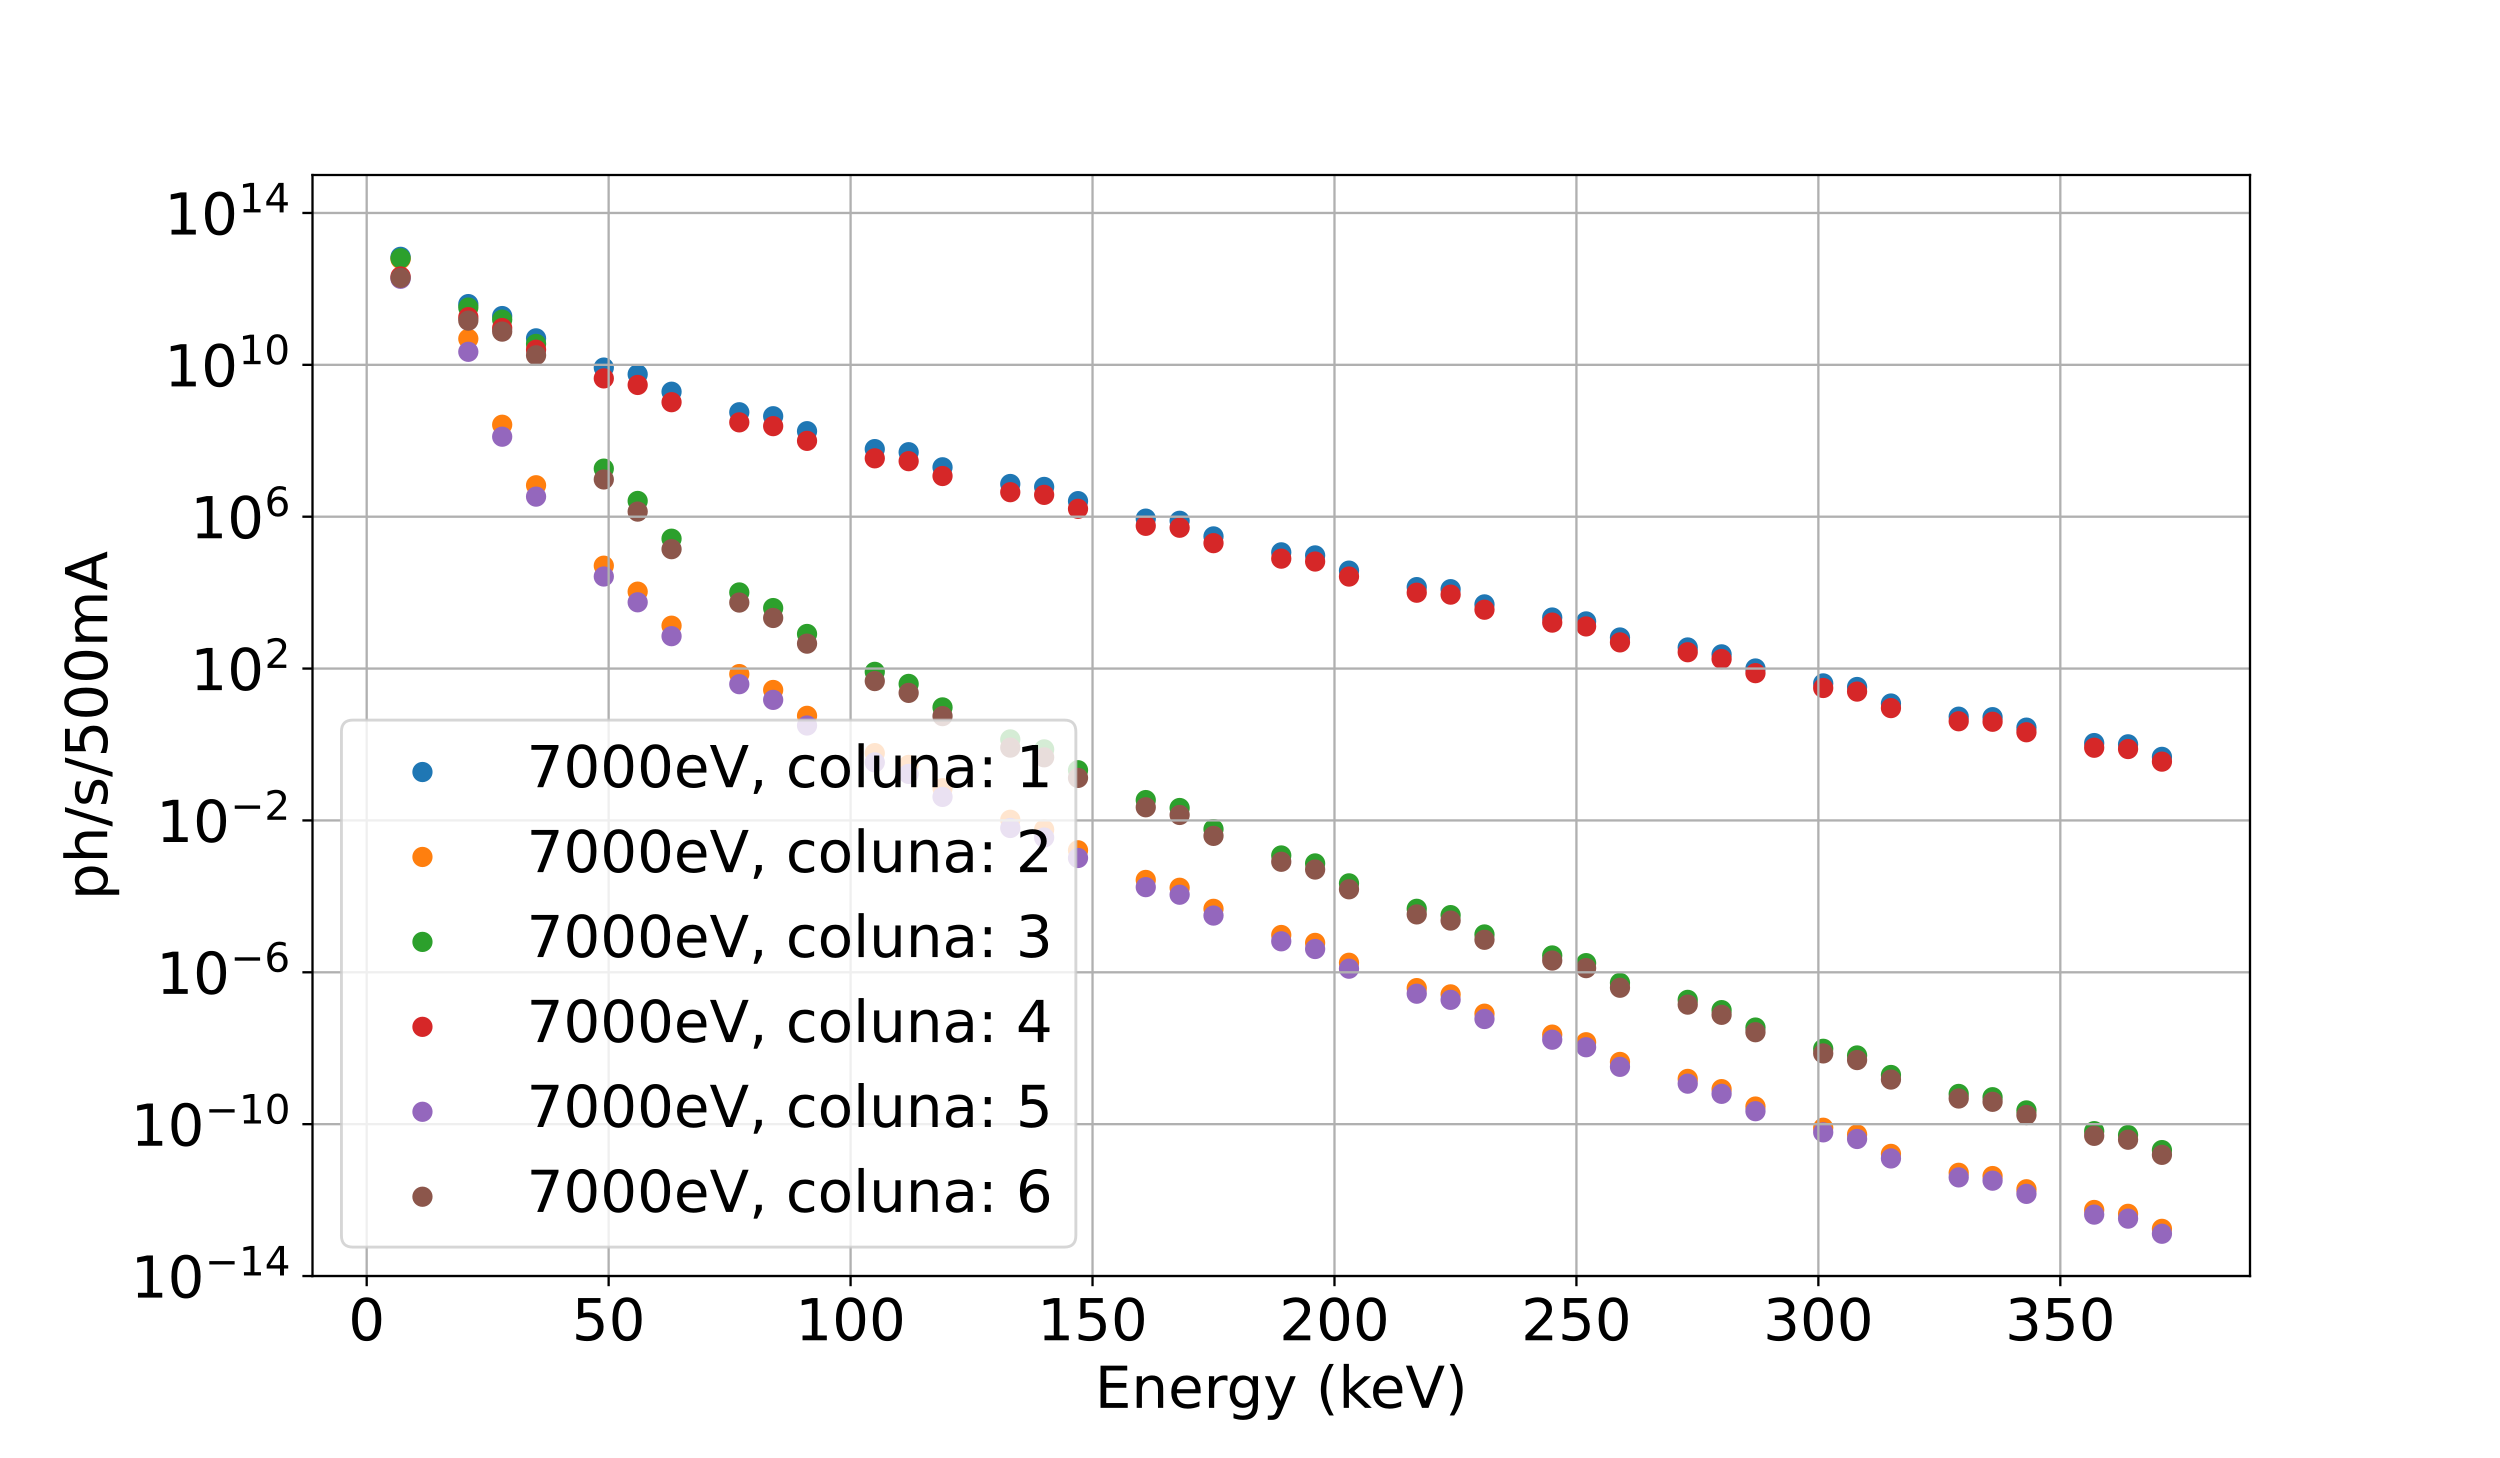 <?xml version="1.0" encoding="utf-8" standalone="no"?>
<!DOCTYPE svg PUBLIC "-//W3C//DTD SVG 1.1//EN"
  "http://www.w3.org/Graphics/SVG/1.1/DTD/svg11.dtd">
<!-- Created with matplotlib (https://matplotlib.org/) -->
<svg height="504pt" version="1.1" viewBox="0 0 864 504" width="864pt" xmlns="http://www.w3.org/2000/svg" xmlns:xlink="http://www.w3.org/1999/xlink">
 <defs>
  <style type="text/css">
*{stroke-linecap:butt;stroke-linejoin:round;}
  </style>
 </defs>
 <g id="figure_1">
  <g id="patch_1">
   <path d="M 0 504 
L 864 504 
L 864 0 
L 0 0 
z
" style="fill:#ffffff;"/>
  </g>
  <g id="axes_1">
   <g id="patch_2">
    <path d="M 108 441 
L 777.6 441 
L 777.6 60.48 
L 108 60.48 
z
" style="fill:#ffffff;"/>
   </g>
   <g id="PathCollection_1">
    <defs>
     <path d="M 0 3 
C 0.796 3 1.559 2.684 2.121 2.121 
C 2.684 1.559 3 0.796 3 0 
C 3 -0.796 2.684 -1.559 2.121 -2.121 
C 1.559 -2.684 0.796 -3 0 -3 
C -0.796 -3 -1.559 -2.684 -2.121 -2.121 
C -2.684 -1.559 -3 -0.796 -3 0 
C -3 0.796 -2.684 1.559 -2.121 2.121 
C -1.559 2.684 -0.796 3 0 3 
z
" id="m79cbfa6136" style="stroke:#1f77b4;"/>
    </defs>
    <g clip-path="url(#p6ca1e2ef45)">
     <use style="fill:#1f77b4;stroke:#1f77b4;" x="138.436" xlink:href="#m79cbfa6136" y="88.756"/>
     <use style="fill:#1f77b4;stroke:#1f77b4;" x="161.849" xlink:href="#m79cbfa6136" y="105.093"/>
     <use style="fill:#1f77b4;stroke:#1f77b4;" x="173.555" xlink:href="#m79cbfa6136" y="109.228"/>
     <use style="fill:#1f77b4;stroke:#1f77b4;" x="185.262" xlink:href="#m79cbfa6136" y="116.935"/>
     <use style="fill:#1f77b4;stroke:#1f77b4;" x="208.674" xlink:href="#m79cbfa6136" y="127.034"/>
     <use style="fill:#1f77b4;stroke:#1f77b4;" x="220.38" xlink:href="#m79cbfa6136" y="129.36"/>
     <use style="fill:#1f77b4;stroke:#1f77b4;" x="232.087" xlink:href="#m79cbfa6136" y="135.377"/>
     <use style="fill:#1f77b4;stroke:#1f77b4;" x="255.499" xlink:href="#m79cbfa6136" y="142.475"/>
     <use style="fill:#1f77b4;stroke:#1f77b4;" x="267.206" xlink:href="#m79cbfa6136" y="143.849"/>
     <use style="fill:#1f77b4;stroke:#1f77b4;" x="278.912" xlink:href="#m79cbfa6136" y="149.016"/>
     <use style="fill:#1f77b4;stroke:#1f77b4;" x="302.324" xlink:href="#m79cbfa6136" y="155.21"/>
     <use style="fill:#1f77b4;stroke:#1f77b4;" x="314.031" xlink:href="#m79cbfa6136" y="156.28"/>
     <use style="fill:#1f77b4;stroke:#1f77b4;" x="325.737" xlink:href="#m79cbfa6136" y="161.498"/>
     <use style="fill:#1f77b4;stroke:#1f77b4;" x="349.15" xlink:href="#m79cbfa6136" y="167.267"/>
     <use style="fill:#1f77b4;stroke:#1f77b4;" x="360.856" xlink:href="#m79cbfa6136" y="168.283"/>
     <use style="fill:#1f77b4;stroke:#1f77b4;" x="372.562" xlink:href="#m79cbfa6136" y="173.189"/>
     <use style="fill:#1f77b4;stroke:#1f77b4;" x="395.975" xlink:href="#m79cbfa6136" y="179.238"/>
     <use style="fill:#1f77b4;stroke:#1f77b4;" x="407.681" xlink:href="#m79cbfa6136" y="179.983"/>
     <use style="fill:#1f77b4;stroke:#1f77b4;" x="419.387" xlink:href="#m79cbfa6136" y="185.384"/>
     <use style="fill:#1f77b4;stroke:#1f77b4;" x="442.8" xlink:href="#m79cbfa6136" y="190.889"/>
     <use style="fill:#1f77b4;stroke:#1f77b4;" x="454.506" xlink:href="#m79cbfa6136" y="191.95"/>
     <use style="fill:#1f77b4;stroke:#1f77b4;" x="466.213" xlink:href="#m79cbfa6136" y="197.207"/>
     <use style="fill:#1f77b4;stroke:#1f77b4;" x="489.625" xlink:href="#m79cbfa6136" y="202.905"/>
     <use style="fill:#1f77b4;stroke:#1f77b4;" x="501.331" xlink:href="#m79cbfa6136" y="203.616"/>
     <use style="fill:#1f77b4;stroke:#1f77b4;" x="513.038" xlink:href="#m79cbfa6136" y="208.879"/>
     <use style="fill:#1f77b4;stroke:#1f77b4;" x="536.45" xlink:href="#m79cbfa6136" y="213.414"/>
     <use style="fill:#1f77b4;stroke:#1f77b4;" x="548.157" xlink:href="#m79cbfa6136" y="214.764"/>
     <use style="fill:#1f77b4;stroke:#1f77b4;" x="559.863" xlink:href="#m79cbfa6136" y="220.314"/>
     <use style="fill:#1f77b4;stroke:#1f77b4;" x="583.276" xlink:href="#m79cbfa6136" y="223.766"/>
     <use style="fill:#1f77b4;stroke:#1f77b4;" x="594.982" xlink:href="#m79cbfa6136" y="226.143"/>
     <use style="fill:#1f77b4;stroke:#1f77b4;" x="606.688" xlink:href="#m79cbfa6136" y="231.03"/>
     <use style="fill:#1f77b4;stroke:#1f77b4;" x="630.101" xlink:href="#m79cbfa6136" y="236.179"/>
     <use style="fill:#1f77b4;stroke:#1f77b4;" x="641.807" xlink:href="#m79cbfa6136" y="237.426"/>
     <use style="fill:#1f77b4;stroke:#1f77b4;" x="653.513" xlink:href="#m79cbfa6136" y="243.134"/>
     <use style="fill:#1f77b4;stroke:#1f77b4;" x="676.926" xlink:href="#m79cbfa6136" y="247.685"/>
     <use style="fill:#1f77b4;stroke:#1f77b4;" x="688.632" xlink:href="#m79cbfa6136" y="247.85"/>
     <use style="fill:#1f77b4;stroke:#1f77b4;" x="700.338" xlink:href="#m79cbfa6136" y="251.471"/>
     <use style="fill:#1f77b4;stroke:#1f77b4;" x="723.751" xlink:href="#m79cbfa6136" y="256.801"/>
     <use style="fill:#1f77b4;stroke:#1f77b4;" x="735.457" xlink:href="#m79cbfa6136" y="257.238"/>
     <use style="fill:#1f77b4;stroke:#1f77b4;" x="747.164" xlink:href="#m79cbfa6136" y="261.574"/>
    </g>
   </g>
   <g id="PathCollection_2">
    <defs>
     <path d="M 0 3 
C 0.796 3 1.559 2.684 2.121 2.121 
C 2.684 1.559 3 0.796 3 0 
C 3 -0.796 2.684 -1.559 2.121 -2.121 
C 1.559 -2.684 0.796 -3 0 -3 
C -0.796 -3 -1.559 -2.684 -2.121 -2.121 
C -2.684 -1.559 -3 -0.796 -3 0 
C -3 0.796 -2.684 1.559 -2.121 2.121 
C -1.559 2.684 -0.796 3 0 3 
z
" id="m6cc21f5e34" style="stroke:#ff7f0e;"/>
    </defs>
    <g clip-path="url(#p6ca1e2ef45)">
     <use style="fill:#ff7f0e;stroke:#ff7f0e;" x="138.436" xlink:href="#m6cc21f5e34" y="89.564"/>
     <use style="fill:#ff7f0e;stroke:#ff7f0e;" x="161.849" xlink:href="#m6cc21f5e34" y="117.077"/>
     <use style="fill:#ff7f0e;stroke:#ff7f0e;" x="173.555" xlink:href="#m6cc21f5e34" y="146.791"/>
     <use style="fill:#ff7f0e;stroke:#ff7f0e;" x="185.262" xlink:href="#m6cc21f5e34" y="167.703"/>
     <use style="fill:#ff7f0e;stroke:#ff7f0e;" x="208.674" xlink:href="#m6cc21f5e34" y="195.504"/>
     <use style="fill:#ff7f0e;stroke:#ff7f0e;" x="220.38" xlink:href="#m6cc21f5e34" y="204.475"/>
     <use style="fill:#ff7f0e;stroke:#ff7f0e;" x="232.087" xlink:href="#m6cc21f5e34" y="216.241"/>
     <use style="fill:#ff7f0e;stroke:#ff7f0e;" x="255.499" xlink:href="#m6cc21f5e34" y="232.96"/>
     <use style="fill:#ff7f0e;stroke:#ff7f0e;" x="267.206" xlink:href="#m6cc21f5e34" y="238.454"/>
     <use style="fill:#ff7f0e;stroke:#ff7f0e;" x="278.912" xlink:href="#m6cc21f5e34" y="247.39"/>
     <use style="fill:#ff7f0e;stroke:#ff7f0e;" x="302.324" xlink:href="#m6cc21f5e34" y="260.282"/>
     <use style="fill:#ff7f0e;stroke:#ff7f0e;" x="314.031" xlink:href="#m6cc21f5e34" y="264.358"/>
     <use style="fill:#ff7f0e;stroke:#ff7f0e;" x="325.737" xlink:href="#m6cc21f5e34" y="272.394"/>
     <use style="fill:#ff7f0e;stroke:#ff7f0e;" x="349.15" xlink:href="#m6cc21f5e34" y="283.318"/>
     <use style="fill:#ff7f0e;stroke:#ff7f0e;" x="360.856" xlink:href="#m6cc21f5e34" y="286.705"/>
     <use style="fill:#ff7f0e;stroke:#ff7f0e;" x="372.562" xlink:href="#m6cc21f5e34" y="293.864"/>
     <use style="fill:#ff7f0e;stroke:#ff7f0e;" x="395.975" xlink:href="#m6cc21f5e34" y="304.107"/>
     <use style="fill:#ff7f0e;stroke:#ff7f0e;" x="407.681" xlink:href="#m6cc21f5e34" y="306.812"/>
     <use style="fill:#ff7f0e;stroke:#ff7f0e;" x="419.387" xlink:href="#m6cc21f5e34" y="314.091"/>
     <use style="fill:#ff7f0e;stroke:#ff7f0e;" x="442.8" xlink:href="#m6cc21f5e34" y="323.134"/>
     <use style="fill:#ff7f0e;stroke:#ff7f0e;" x="454.506" xlink:href="#m6cc21f5e34" y="325.865"/>
     <use style="fill:#ff7f0e;stroke:#ff7f0e;" x="466.213" xlink:href="#m6cc21f5e34" y="332.732"/>
     <use style="fill:#ff7f0e;stroke:#ff7f0e;" x="489.625" xlink:href="#m6cc21f5e34" y="341.49"/>
     <use style="fill:#ff7f0e;stroke:#ff7f0e;" x="501.331" xlink:href="#m6cc21f5e34" y="343.657"/>
     <use style="fill:#ff7f0e;stroke:#ff7f0e;" x="513.038" xlink:href="#m6cc21f5e34" y="350.33"/>
     <use style="fill:#ff7f0e;stroke:#ff7f0e;" x="536.45" xlink:href="#m6cc21f5e34" y="357.562"/>
     <use style="fill:#ff7f0e;stroke:#ff7f0e;" x="548.157" xlink:href="#m6cc21f5e34" y="360.202"/>
     <use style="fill:#ff7f0e;stroke:#ff7f0e;" x="559.863" xlink:href="#m6cc21f5e34" y="367.006"/>
     <use style="fill:#ff7f0e;stroke:#ff7f0e;" x="583.276" xlink:href="#m6cc21f5e34" y="372.867"/>
     <use style="fill:#ff7f0e;stroke:#ff7f0e;" x="594.982" xlink:href="#m6cc21f5e34" y="376.403"/>
     <use style="fill:#ff7f0e;stroke:#ff7f0e;" x="606.688" xlink:href="#m6cc21f5e34" y="382.42"/>
     <use style="fill:#ff7f0e;stroke:#ff7f0e;" x="630.101" xlink:href="#m6cc21f5e34" y="389.748"/>
     <use style="fill:#ff7f0e;stroke:#ff7f0e;" x="641.807" xlink:href="#m6cc21f5e34" y="392.046"/>
     <use style="fill:#ff7f0e;stroke:#ff7f0e;" x="653.513" xlink:href="#m6cc21f5e34" y="398.782"/>
     <use style="fill:#ff7f0e;stroke:#ff7f0e;" x="676.926" xlink:href="#m6cc21f5e34" y="405.319"/>
     <use style="fill:#ff7f0e;stroke:#ff7f0e;" x="688.632" xlink:href="#m6cc21f5e34" y="406.445"/>
     <use style="fill:#ff7f0e;stroke:#ff7f0e;" x="700.338" xlink:href="#m6cc21f5e34" y="411.01"/>
     <use style="fill:#ff7f0e;stroke:#ff7f0e;" x="723.751" xlink:href="#m6cc21f5e34" y="418.164"/>
     <use style="fill:#ff7f0e;stroke:#ff7f0e;" x="735.457" xlink:href="#m6cc21f5e34" y="419.501"/>
     <use style="fill:#ff7f0e;stroke:#ff7f0e;" x="747.164" xlink:href="#m6cc21f5e34" y="424.69"/>
    </g>
   </g>
   <g id="PathCollection_3">
    <defs>
     <path d="M 0 3 
C 0.796 3 1.559 2.684 2.121 2.121 
C 2.684 1.559 3 0.796 3 0 
C 3 -0.796 2.684 -1.559 2.121 -2.121 
C 1.559 -2.684 0.796 -3 0 -3 
C -0.796 -3 -1.559 -2.684 -2.121 -2.121 
C -2.684 -1.559 -3 -0.796 -3 0 
C -3 0.796 -2.684 1.559 -2.121 2.121 
C -1.559 2.684 -0.796 3 0 3 
z
" id="mf77281875b" style="stroke:#2ca02c;"/>
    </defs>
    <g clip-path="url(#p6ca1e2ef45)">
     <use style="fill:#2ca02c;stroke:#2ca02c;" x="138.436" xlink:href="#mf77281875b" y="89.249"/>
     <use style="fill:#2ca02c;stroke:#2ca02c;" x="161.849" xlink:href="#mf77281875b" y="106.306"/>
     <use style="fill:#2ca02c;stroke:#2ca02c;" x="173.555" xlink:href="#mf77281875b" y="110.472"/>
     <use style="fill:#2ca02c;stroke:#2ca02c;" x="185.262" xlink:href="#mf77281875b" y="118.856"/>
     <use style="fill:#2ca02c;stroke:#2ca02c;" x="208.674" xlink:href="#mf77281875b" y="161.961"/>
     <use style="fill:#2ca02c;stroke:#2ca02c;" x="220.38" xlink:href="#mf77281875b" y="173.129"/>
     <use style="fill:#2ca02c;stroke:#2ca02c;" x="232.087" xlink:href="#mf77281875b" y="186.175"/>
     <use style="fill:#2ca02c;stroke:#2ca02c;" x="255.499" xlink:href="#mf77281875b" y="204.748"/>
     <use style="fill:#2ca02c;stroke:#2ca02c;" x="267.206" xlink:href="#mf77281875b" y="210.15"/>
     <use style="fill:#2ca02c;stroke:#2ca02c;" x="278.912" xlink:href="#mf77281875b" y="219.099"/>
     <use style="fill:#2ca02c;stroke:#2ca02c;" x="302.324" xlink:href="#mf77281875b" y="232.189"/>
     <use style="fill:#2ca02c;stroke:#2ca02c;" x="314.031" xlink:href="#mf77281875b" y="236.361"/>
     <use style="fill:#2ca02c;stroke:#2ca02c;" x="325.737" xlink:href="#mf77281875b" y="244.48"/>
     <use style="fill:#2ca02c;stroke:#2ca02c;" x="349.15" xlink:href="#mf77281875b" y="255.54"/>
     <use style="fill:#2ca02c;stroke:#2ca02c;" x="360.856" xlink:href="#mf77281875b" y="258.982"/>
     <use style="fill:#2ca02c;stroke:#2ca02c;" x="372.562" xlink:href="#mf77281875b" y="266.19"/>
     <use style="fill:#2ca02c;stroke:#2ca02c;" x="395.975" xlink:href="#mf77281875b" y="276.505"/>
     <use style="fill:#2ca02c;stroke:#2ca02c;" x="407.681" xlink:href="#mf77281875b" y="279.245"/>
     <use style="fill:#2ca02c;stroke:#2ca02c;" x="419.387" xlink:href="#mf77281875b" y="286.554"/>
     <use style="fill:#2ca02c;stroke:#2ca02c;" x="442.8" xlink:href="#mf77281875b" y="295.649"/>
     <use style="fill:#2ca02c;stroke:#2ca02c;" x="454.506" xlink:href="#mf77281875b" y="298.402"/>
     <use style="fill:#2ca02c;stroke:#2ca02c;" x="466.213" xlink:href="#mf77281875b" y="305.29"/>
     <use style="fill:#2ca02c;stroke:#2ca02c;" x="489.625" xlink:href="#mf77281875b" y="314.083"/>
     <use style="fill:#2ca02c;stroke:#2ca02c;" x="501.331" xlink:href="#mf77281875b" y="316.265"/>
     <use style="fill:#2ca02c;stroke:#2ca02c;" x="513.038" xlink:href="#mf77281875b" y="322.952"/>
     <use style="fill:#2ca02c;stroke:#2ca02c;" x="536.45" xlink:href="#mf77281875b" y="330.209"/>
     <use style="fill:#2ca02c;stroke:#2ca02c;" x="548.157" xlink:href="#mf77281875b" y="332.86"/>
     <use style="fill:#2ca02c;stroke:#2ca02c;" x="559.863" xlink:href="#mf77281875b" y="339.674"/>
     <use style="fill:#2ca02c;stroke:#2ca02c;" x="583.276" xlink:href="#mf77281875b" y="345.555"/>
     <use style="fill:#2ca02c;stroke:#2ca02c;" x="594.982" xlink:href="#mf77281875b" y="349.098"/>
     <use style="fill:#2ca02c;stroke:#2ca02c;" x="606.688" xlink:href="#mf77281875b" y="355.123"/>
     <use style="fill:#2ca02c;stroke:#2ca02c;" x="630.101" xlink:href="#mf77281875b" y="362.465"/>
     <use style="fill:#2ca02c;stroke:#2ca02c;" x="641.807" xlink:href="#mf77281875b" y="364.77"/>
     <use style="fill:#2ca02c;stroke:#2ca02c;" x="653.513" xlink:href="#mf77281875b" y="371.512"/>
     <use style="fill:#2ca02c;stroke:#2ca02c;" x="676.926" xlink:href="#mf77281875b" y="378.062"/>
     <use style="fill:#2ca02c;stroke:#2ca02c;" x="688.632" xlink:href="#mf77281875b" y="379.194"/>
     <use style="fill:#2ca02c;stroke:#2ca02c;" x="700.338" xlink:href="#mf77281875b" y="383.762"/>
     <use style="fill:#2ca02c;stroke:#2ca02c;" x="723.751" xlink:href="#mf77281875b" y="390.929"/>
     <use style="fill:#2ca02c;stroke:#2ca02c;" x="735.457" xlink:href="#mf77281875b" y="392.258"/>
     <use style="fill:#2ca02c;stroke:#2ca02c;" x="747.164" xlink:href="#mf77281875b" y="397.468"/>
    </g>
   </g>
   <g id="PathCollection_4">
    <defs>
     <path d="M 0 3 
C 0.796 3 1.559 2.684 2.121 2.121 
C 2.684 1.559 3 0.796 3 0 
C 3 -0.796 2.684 -1.559 2.121 -2.121 
C 1.559 -2.684 0.796 -3 0 -3 
C -0.796 -3 -1.559 -2.684 -2.121 -2.121 
C -2.684 -1.559 -3 -0.796 -3 0 
C -3 0.796 -2.684 1.559 -2.121 2.121 
C -1.559 2.684 -0.796 3 0 3 
z
" id="m01248ad5a6" style="stroke:#d62728;"/>
    </defs>
    <g clip-path="url(#p6ca1e2ef45)">
     <use style="fill:#d62728;stroke:#d62728;" x="138.436" xlink:href="#m01248ad5a6" y="95.55"/>
     <use style="fill:#d62728;stroke:#d62728;" x="161.849" xlink:href="#m01248ad5a6" y="109.601"/>
     <use style="fill:#d62728;stroke:#d62728;" x="173.555" xlink:href="#m01248ad5a6" y="113.362"/>
     <use style="fill:#d62728;stroke:#d62728;" x="185.262" xlink:href="#m01248ad5a6" y="120.868"/>
     <use style="fill:#d62728;stroke:#d62728;" x="208.674" xlink:href="#m01248ad5a6" y="130.774"/>
     <use style="fill:#d62728;stroke:#d62728;" x="220.38" xlink:href="#m01248ad5a6" y="133.039"/>
     <use style="fill:#d62728;stroke:#d62728;" x="232.087" xlink:href="#m01248ad5a6" y="138.996"/>
     <use style="fill:#d62728;stroke:#d62728;" x="255.499" xlink:href="#m01248ad5a6" y="145.968"/>
     <use style="fill:#d62728;stroke:#d62728;" x="267.206" xlink:href="#m01248ad5a6" y="147.273"/>
     <use style="fill:#d62728;stroke:#d62728;" x="278.912" xlink:href="#m01248ad5a6" y="152.361"/>
     <use style="fill:#d62728;stroke:#d62728;" x="302.324" xlink:href="#m01248ad5a6" y="158.397"/>
     <use style="fill:#d62728;stroke:#d62728;" x="314.031" xlink:href="#m01248ad5a6" y="159.379"/>
     <use style="fill:#d62728;stroke:#d62728;" x="325.737" xlink:href="#m01248ad5a6" y="164.509"/>
     <use style="fill:#d62728;stroke:#d62728;" x="349.15" xlink:href="#m01248ad5a6" y="170.101"/>
     <use style="fill:#d62728;stroke:#d62728;" x="360.856" xlink:href="#m01248ad5a6" y="171.027"/>
     <use style="fill:#d62728;stroke:#d62728;" x="372.562" xlink:href="#m01248ad5a6" y="175.846"/>
     <use style="fill:#d62728;stroke:#d62728;" x="395.975" xlink:href="#m01248ad5a6" y="181.727"/>
     <use style="fill:#d62728;stroke:#d62728;" x="407.681" xlink:href="#m01248ad5a6" y="182.39"/>
     <use style="fill:#d62728;stroke:#d62728;" x="419.387" xlink:href="#m01248ad5a6" y="187.713"/>
     <use style="fill:#d62728;stroke:#d62728;" x="442.8" xlink:href="#m01248ad5a6" y="193.072"/>
     <use style="fill:#d62728;stroke:#d62728;" x="454.506" xlink:href="#m01248ad5a6" y="194.064"/>
     <use style="fill:#d62728;stroke:#d62728;" x="466.213" xlink:href="#m01248ad5a6" y="199.257"/>
     <use style="fill:#d62728;stroke:#d62728;" x="489.625" xlink:href="#m01248ad5a6" y="204.842"/>
     <use style="fill:#d62728;stroke:#d62728;" x="501.331" xlink:href="#m01248ad5a6" y="205.502"/>
     <use style="fill:#d62728;stroke:#d62728;" x="513.038" xlink:href="#m01248ad5a6" y="210.719"/>
     <use style="fill:#d62728;stroke:#d62728;" x="536.45" xlink:href="#m01248ad5a6" y="215.172"/>
     <use style="fill:#d62728;stroke:#d62728;" x="548.157" xlink:href="#m01248ad5a6" y="216.49"/>
     <use style="fill:#d62728;stroke:#d62728;" x="559.863" xlink:href="#m01248ad5a6" y="222.008"/>
     <use style="fill:#d62728;stroke:#d62728;" x="583.276" xlink:href="#m01248ad5a6" y="225.411"/>
     <use style="fill:#d62728;stroke:#d62728;" x="594.982" xlink:href="#m01248ad5a6" y="227.768"/>
     <use style="fill:#d62728;stroke:#d62728;" x="606.688" xlink:href="#m01248ad5a6" y="232.641"/>
     <use style="fill:#d62728;stroke:#d62728;" x="630.101" xlink:href="#m01248ad5a6" y="237.77"/>
     <use style="fill:#d62728;stroke:#d62728;" x="641.807" xlink:href="#m01248ad5a6" y="239.013"/>
     <use style="fill:#d62728;stroke:#d62728;" x="653.513" xlink:href="#m01248ad5a6" y="244.717"/>
     <use style="fill:#d62728;stroke:#d62728;" x="676.926" xlink:href="#m01248ad5a6" y="249.269"/>
     <use style="fill:#d62728;stroke:#d62728;" x="688.632" xlink:href="#m01248ad5a6" y="249.444"/>
     <use style="fill:#d62728;stroke:#d62728;" x="700.338" xlink:href="#m01248ad5a6" y="253.068"/>
     <use style="fill:#d62728;stroke:#d62728;" x="723.751" xlink:href="#m01248ad5a6" y="258.419"/>
     <use style="fill:#d62728;stroke:#d62728;" x="735.457" xlink:href="#m01248ad5a6" y="258.87"/>
     <use style="fill:#d62728;stroke:#d62728;" x="747.164" xlink:href="#m01248ad5a6" y="263.223"/>
    </g>
   </g>
   <g id="PathCollection_5">
    <defs>
     <path d="M 0 3 
C 0.796 3 1.559 2.684 2.121 2.121 
C 2.684 1.559 3 0.796 3 0 
C 3 -0.796 2.684 -1.559 2.121 -2.121 
C 1.559 -2.684 0.796 -3 0 -3 
C -0.796 -3 -1.559 -2.684 -2.121 -2.121 
C -2.684 -1.559 -3 -0.796 -3 0 
C -3 0.796 -2.684 1.559 -2.121 2.121 
C -1.559 2.684 -0.796 3 0 3 
z
" id="m934071bc11" style="stroke:#9467bd;"/>
    </defs>
    <g clip-path="url(#p6ca1e2ef45)">
     <use style="fill:#9467bd;stroke:#9467bd;" x="138.436" xlink:href="#m934071bc11" y="96.359"/>
     <use style="fill:#9467bd;stroke:#9467bd;" x="161.849" xlink:href="#m934071bc11" y="121.585"/>
     <use style="fill:#9467bd;stroke:#9467bd;" x="173.555" xlink:href="#m934071bc11" y="150.924"/>
     <use style="fill:#9467bd;stroke:#9467bd;" x="185.262" xlink:href="#m934071bc11" y="171.635"/>
     <use style="fill:#9467bd;stroke:#9467bd;" x="208.674" xlink:href="#m934071bc11" y="199.244"/>
     <use style="fill:#9467bd;stroke:#9467bd;" x="220.38" xlink:href="#m934071bc11" y="208.154"/>
     <use style="fill:#9467bd;stroke:#9467bd;" x="232.087" xlink:href="#m934071bc11" y="219.86"/>
     <use style="fill:#9467bd;stroke:#9467bd;" x="255.499" xlink:href="#m934071bc11" y="236.453"/>
     <use style="fill:#9467bd;stroke:#9467bd;" x="267.206" xlink:href="#m934071bc11" y="241.877"/>
     <use style="fill:#9467bd;stroke:#9467bd;" x="278.912" xlink:href="#m934071bc11" y="250.735"/>
     <use style="fill:#9467bd;stroke:#9467bd;" x="302.324" xlink:href="#m934071bc11" y="263.469"/>
     <use style="fill:#9467bd;stroke:#9467bd;" x="314.031" xlink:href="#m934071bc11" y="267.458"/>
     <use style="fill:#9467bd;stroke:#9467bd;" x="325.737" xlink:href="#m934071bc11" y="275.405"/>
     <use style="fill:#9467bd;stroke:#9467bd;" x="349.15" xlink:href="#m934071bc11" y="286.151"/>
     <use style="fill:#9467bd;stroke:#9467bd;" x="360.856" xlink:href="#m934071bc11" y="289.449"/>
     <use style="fill:#9467bd;stroke:#9467bd;" x="372.562" xlink:href="#m934071bc11" y="296.521"/>
     <use style="fill:#9467bd;stroke:#9467bd;" x="395.975" xlink:href="#m934071bc11" y="306.596"/>
     <use style="fill:#9467bd;stroke:#9467bd;" x="407.681" xlink:href="#m934071bc11" y="309.219"/>
     <use style="fill:#9467bd;stroke:#9467bd;" x="419.387" xlink:href="#m934071bc11" y="316.42"/>
     <use style="fill:#9467bd;stroke:#9467bd;" x="442.8" xlink:href="#m934071bc11" y="325.316"/>
     <use style="fill:#9467bd;stroke:#9467bd;" x="454.506" xlink:href="#m934071bc11" y="327.978"/>
     <use style="fill:#9467bd;stroke:#9467bd;" x="466.213" xlink:href="#m934071bc11" y="334.782"/>
     <use style="fill:#9467bd;stroke:#9467bd;" x="489.625" xlink:href="#m934071bc11" y="343.427"/>
     <use style="fill:#9467bd;stroke:#9467bd;" x="501.331" xlink:href="#m934071bc11" y="345.543"/>
     <use style="fill:#9467bd;stroke:#9467bd;" x="513.038" xlink:href="#m934071bc11" y="352.17"/>
     <use style="fill:#9467bd;stroke:#9467bd;" x="536.45" xlink:href="#m934071bc11" y="359.32"/>
     <use style="fill:#9467bd;stroke:#9467bd;" x="548.157" xlink:href="#m934071bc11" y="361.928"/>
     <use style="fill:#9467bd;stroke:#9467bd;" x="559.863" xlink:href="#m934071bc11" y="368.7"/>
     <use style="fill:#9467bd;stroke:#9467bd;" x="583.276" xlink:href="#m934071bc11" y="374.513"/>
     <use style="fill:#9467bd;stroke:#9467bd;" x="594.982" xlink:href="#m934071bc11" y="378.028"/>
     <use style="fill:#9467bd;stroke:#9467bd;" x="606.688" xlink:href="#m934071bc11" y="384.031"/>
     <use style="fill:#9467bd;stroke:#9467bd;" x="630.101" xlink:href="#m934071bc11" y="391.339"/>
     <use style="fill:#9467bd;stroke:#9467bd;" x="641.807" xlink:href="#m934071bc11" y="393.633"/>
     <use style="fill:#9467bd;stroke:#9467bd;" x="653.513" xlink:href="#m934071bc11" y="400.364"/>
     <use style="fill:#9467bd;stroke:#9467bd;" x="676.926" xlink:href="#m934071bc11" y="406.907"/>
     <use style="fill:#9467bd;stroke:#9467bd;" x="688.632" xlink:href="#m934071bc11" y="408.041"/>
     <use style="fill:#9467bd;stroke:#9467bd;" x="700.338" xlink:href="#m934071bc11" y="412.601"/>
     <use style="fill:#9467bd;stroke:#9467bd;" x="723.751" xlink:href="#m934071bc11" y="419.769"/>
     <use style="fill:#9467bd;stroke:#9467bd;" x="735.457" xlink:href="#m934071bc11" y="421.162"/>
     <use style="fill:#9467bd;stroke:#9467bd;" x="747.164" xlink:href="#m934071bc11" y="426.384"/>
    </g>
   </g>
   <g id="PathCollection_6">
    <defs>
     <path d="M 0 3 
C 0.796 3 1.559 2.684 2.121 2.121 
C 2.684 1.559 3 0.796 3 0 
C 3 -0.796 2.684 -1.559 2.121 -2.121 
C 1.559 -2.684 0.796 -3 0 -3 
C -0.796 -3 -1.559 -2.684 -2.121 -2.121 
C -2.684 -1.559 -3 -0.796 -3 0 
C -3 0.796 -2.684 1.559 -2.121 2.121 
C -1.559 2.684 -0.796 3 0 3 
z
" id="m60c47a2fa5" style="stroke:#8c564b;"/>
    </defs>
    <g clip-path="url(#p6ca1e2ef45)">
     <use style="fill:#8c564b;stroke:#8c564b;" x="138.436" xlink:href="#m60c47a2fa5" y="96.044"/>
     <use style="fill:#8c564b;stroke:#8c564b;" x="161.849" xlink:href="#m60c47a2fa5" y="110.814"/>
     <use style="fill:#8c564b;stroke:#8c564b;" x="173.555" xlink:href="#m60c47a2fa5" y="114.605"/>
     <use style="fill:#8c564b;stroke:#8c564b;" x="185.262" xlink:href="#m60c47a2fa5" y="122.788"/>
     <use style="fill:#8c564b;stroke:#8c564b;" x="208.674" xlink:href="#m60c47a2fa5" y="165.7"/>
     <use style="fill:#8c564b;stroke:#8c564b;" x="220.38" xlink:href="#m60c47a2fa5" y="176.809"/>
     <use style="fill:#8c564b;stroke:#8c564b;" x="232.087" xlink:href="#m60c47a2fa5" y="189.794"/>
     <use style="fill:#8c564b;stroke:#8c564b;" x="255.499" xlink:href="#m60c47a2fa5" y="208.241"/>
     <use style="fill:#8c564b;stroke:#8c564b;" x="267.206" xlink:href="#m60c47a2fa5" y="213.573"/>
     <use style="fill:#8c564b;stroke:#8c564b;" x="278.912" xlink:href="#m60c47a2fa5" y="222.445"/>
     <use style="fill:#8c564b;stroke:#8c564b;" x="302.324" xlink:href="#m60c47a2fa5" y="235.376"/>
     <use style="fill:#8c564b;stroke:#8c564b;" x="314.031" xlink:href="#m60c47a2fa5" y="239.46"/>
     <use style="fill:#8c564b;stroke:#8c564b;" x="325.737" xlink:href="#m60c47a2fa5" y="247.491"/>
     <use style="fill:#8c564b;stroke:#8c564b;" x="349.15" xlink:href="#m60c47a2fa5" y="258.373"/>
     <use style="fill:#8c564b;stroke:#8c564b;" x="360.856" xlink:href="#m60c47a2fa5" y="261.726"/>
     <use style="fill:#8c564b;stroke:#8c564b;" x="372.562" xlink:href="#m60c47a2fa5" y="268.847"/>
     <use style="fill:#8c564b;stroke:#8c564b;" x="395.975" xlink:href="#m60c47a2fa5" y="278.995"/>
     <use style="fill:#8c564b;stroke:#8c564b;" x="407.681" xlink:href="#m60c47a2fa5" y="281.651"/>
     <use style="fill:#8c564b;stroke:#8c564b;" x="419.387" xlink:href="#m60c47a2fa5" y="288.882"/>
     <use style="fill:#8c564b;stroke:#8c564b;" x="442.8" xlink:href="#m60c47a2fa5" y="297.831"/>
     <use style="fill:#8c564b;stroke:#8c564b;" x="454.506" xlink:href="#m60c47a2fa5" y="300.515"/>
     <use style="fill:#8c564b;stroke:#8c564b;" x="466.213" xlink:href="#m60c47a2fa5" y="307.34"/>
     <use style="fill:#8c564b;stroke:#8c564b;" x="489.625" xlink:href="#m60c47a2fa5" y="316.02"/>
     <use style="fill:#8c564b;stroke:#8c564b;" x="501.331" xlink:href="#m60c47a2fa5" y="318.151"/>
     <use style="fill:#8c564b;stroke:#8c564b;" x="513.038" xlink:href="#m60c47a2fa5" y="324.792"/>
     <use style="fill:#8c564b;stroke:#8c564b;" x="536.45" xlink:href="#m60c47a2fa5" y="331.967"/>
     <use style="fill:#8c564b;stroke:#8c564b;" x="548.157" xlink:href="#m60c47a2fa5" y="334.586"/>
     <use style="fill:#8c564b;stroke:#8c564b;" x="559.863" xlink:href="#m60c47a2fa5" y="341.368"/>
     <use style="fill:#8c564b;stroke:#8c564b;" x="583.276" xlink:href="#m60c47a2fa5" y="347.2"/>
     <use style="fill:#8c564b;stroke:#8c564b;" x="594.982" xlink:href="#m60c47a2fa5" y="350.724"/>
     <use style="fill:#8c564b;stroke:#8c564b;" x="606.688" xlink:href="#m60c47a2fa5" y="356.735"/>
     <use style="fill:#8c564b;stroke:#8c564b;" x="630.101" xlink:href="#m60c47a2fa5" y="364.057"/>
     <use style="fill:#8c564b;stroke:#8c564b;" x="641.807" xlink:href="#m60c47a2fa5" y="366.357"/>
     <use style="fill:#8c564b;stroke:#8c564b;" x="653.513" xlink:href="#m60c47a2fa5" y="373.094"/>
     <use style="fill:#8c564b;stroke:#8c564b;" x="676.926" xlink:href="#m60c47a2fa5" y="379.646"/>
     <use style="fill:#8c564b;stroke:#8c564b;" x="688.632" xlink:href="#m60c47a2fa5" y="380.788"/>
     <use style="fill:#8c564b;stroke:#8c564b;" x="700.338" xlink:href="#m60c47a2fa5" y="385.36"/>
     <use style="fill:#8c564b;stroke:#8c564b;" x="723.751" xlink:href="#m60c47a2fa5" y="392.548"/>
     <use style="fill:#8c564b;stroke:#8c564b;" x="735.457" xlink:href="#m60c47a2fa5" y="393.89"/>
     <use style="fill:#8c564b;stroke:#8c564b;" x="747.164" xlink:href="#m60c47a2fa5" y="399.116"/>
    </g>
   </g>
   <g id="matplotlib.axis_1">
    <g id="xtick_1">
     <g id="line2d_1">
      <path clip-path="url(#p6ca1e2ef45)" d="M 126.73 441 
L 126.73 60.48 
" style="fill:none;stroke:#b0b0b0;stroke-linecap:square;stroke-width:0.8;"/>
     </g>
     <g id="line2d_2">
      <defs>
       <path d="M 0 0 
L 0 3.5 
" id="m2f4c27ed09" style="stroke:#000000;stroke-width:0.8;"/>
      </defs>
      <g>
       <use style="stroke:#000000;stroke-width:0.8;" x="126.73" xlink:href="#m2f4c27ed09" y="441"/>
      </g>
     </g>
     <g id="text_1">
      <!-- 0 -->
      <defs>
       <path d="M 31.781 66.406 
Q 24.172 66.406 20.328 58.906 
Q 16.5 51.422 16.5 36.375 
Q 16.5 21.391 20.328 13.891 
Q 24.172 6.391 31.781 6.391 
Q 39.453 6.391 43.281 13.891 
Q 47.125 21.391 47.125 36.375 
Q 47.125 51.422 43.281 58.906 
Q 39.453 66.406 31.781 66.406 
z
M 31.781 74.219 
Q 44.047 74.219 50.516 64.516 
Q 56.984 54.828 56.984 36.375 
Q 56.984 17.969 50.516 8.266 
Q 44.047 -1.422 31.781 -1.422 
Q 19.531 -1.422 13.062 8.266 
Q 6.594 17.969 6.594 36.375 
Q 6.594 54.828 13.062 64.516 
Q 19.531 74.219 31.781 74.219 
z
" id="DejaVuSans-48"/>
      </defs>
      <g transform="translate(120.368 463.197)scale(0.2 -0.2)">
       <use xlink:href="#DejaVuSans-48"/>
      </g>
     </g>
    </g>
    <g id="xtick_2">
     <g id="line2d_3">
      <path clip-path="url(#p6ca1e2ef45)" d="M 210.346 441 
L 210.346 60.48 
" style="fill:none;stroke:#b0b0b0;stroke-linecap:square;stroke-width:0.8;"/>
     </g>
     <g id="line2d_4">
      <g>
       <use style="stroke:#000000;stroke-width:0.8;" x="210.346" xlink:href="#m2f4c27ed09" y="441"/>
      </g>
     </g>
     <g id="text_2">
      <!-- 50 -->
      <defs>
       <path d="M 10.797 72.906 
L 49.516 72.906 
L 49.516 64.594 
L 19.828 64.594 
L 19.828 46.734 
Q 21.969 47.469 24.109 47.828 
Q 26.266 48.188 28.422 48.188 
Q 40.625 48.188 47.75 41.5 
Q 54.891 34.812 54.891 23.391 
Q 54.891 11.625 47.562 5.094 
Q 40.234 -1.422 26.906 -1.422 
Q 22.312 -1.422 17.547 -0.641 
Q 12.797 0.141 7.719 1.703 
L 7.719 11.625 
Q 12.109 9.234 16.797 8.062 
Q 21.484 6.891 26.703 6.891 
Q 35.156 6.891 40.078 11.328 
Q 45.016 15.766 45.016 23.391 
Q 45.016 31 40.078 35.438 
Q 35.156 39.891 26.703 39.891 
Q 22.75 39.891 18.812 39.016 
Q 14.891 38.141 10.797 36.281 
z
" id="DejaVuSans-53"/>
      </defs>
      <g transform="translate(197.621 463.197)scale(0.2 -0.2)">
       <use xlink:href="#DejaVuSans-53"/>
       <use x="63.623" xlink:href="#DejaVuSans-48"/>
      </g>
     </g>
    </g>
    <g id="xtick_3">
     <g id="line2d_5">
      <path clip-path="url(#p6ca1e2ef45)" d="M 293.963 441 
L 293.963 60.48 
" style="fill:none;stroke:#b0b0b0;stroke-linecap:square;stroke-width:0.8;"/>
     </g>
     <g id="line2d_6">
      <g>
       <use style="stroke:#000000;stroke-width:0.8;" x="293.963" xlink:href="#m2f4c27ed09" y="441"/>
      </g>
     </g>
     <g id="text_3">
      <!-- 100 -->
      <defs>
       <path d="M 12.406 8.297 
L 28.516 8.297 
L 28.516 63.922 
L 10.984 60.406 
L 10.984 69.391 
L 28.422 72.906 
L 38.281 72.906 
L 38.281 8.297 
L 54.391 8.297 
L 54.391 0 
L 12.406 0 
z
" id="DejaVuSans-49"/>
      </defs>
      <g transform="translate(274.875 463.197)scale(0.2 -0.2)">
       <use xlink:href="#DejaVuSans-49"/>
       <use x="63.623" xlink:href="#DejaVuSans-48"/>
       <use x="127.246" xlink:href="#DejaVuSans-48"/>
      </g>
     </g>
    </g>
    <g id="xtick_4">
     <g id="line2d_7">
      <path clip-path="url(#p6ca1e2ef45)" d="M 377.579 441 
L 377.579 60.48 
" style="fill:none;stroke:#b0b0b0;stroke-linecap:square;stroke-width:0.8;"/>
     </g>
     <g id="line2d_8">
      <g>
       <use style="stroke:#000000;stroke-width:0.8;" x="377.579" xlink:href="#m2f4c27ed09" y="441"/>
      </g>
     </g>
     <g id="text_4">
      <!-- 150 -->
      <g transform="translate(358.492 463.197)scale(0.2 -0.2)">
       <use xlink:href="#DejaVuSans-49"/>
       <use x="63.623" xlink:href="#DejaVuSans-53"/>
       <use x="127.246" xlink:href="#DejaVuSans-48"/>
      </g>
     </g>
    </g>
    <g id="xtick_5">
     <g id="line2d_9">
      <path clip-path="url(#p6ca1e2ef45)" d="M 461.196 441 
L 461.196 60.48 
" style="fill:none;stroke:#b0b0b0;stroke-linecap:square;stroke-width:0.8;"/>
     </g>
     <g id="line2d_10">
      <g>
       <use style="stroke:#000000;stroke-width:0.8;" x="461.196" xlink:href="#m2f4c27ed09" y="441"/>
      </g>
     </g>
     <g id="text_5">
      <!-- 200 -->
      <defs>
       <path d="M 19.188 8.297 
L 53.609 8.297 
L 53.609 0 
L 7.328 0 
L 7.328 8.297 
Q 12.938 14.109 22.625 23.891 
Q 32.328 33.688 34.812 36.531 
Q 39.547 41.844 41.422 45.531 
Q 43.312 49.219 43.312 52.781 
Q 43.312 58.594 39.234 62.25 
Q 35.156 65.922 28.609 65.922 
Q 23.969 65.922 18.812 64.312 
Q 13.672 62.703 7.812 59.422 
L 7.812 69.391 
Q 13.766 71.781 18.938 73 
Q 24.125 74.219 28.422 74.219 
Q 39.75 74.219 46.484 68.547 
Q 53.219 62.891 53.219 53.422 
Q 53.219 48.922 51.531 44.891 
Q 49.859 40.875 45.406 35.406 
Q 44.188 33.984 37.641 27.219 
Q 31.109 20.453 19.188 8.297 
z
" id="DejaVuSans-50"/>
      </defs>
      <g transform="translate(442.108 463.197)scale(0.2 -0.2)">
       <use xlink:href="#DejaVuSans-50"/>
       <use x="63.623" xlink:href="#DejaVuSans-48"/>
       <use x="127.246" xlink:href="#DejaVuSans-48"/>
      </g>
     </g>
    </g>
    <g id="xtick_6">
     <g id="line2d_11">
      <path clip-path="url(#p6ca1e2ef45)" d="M 544.812 441 
L 544.812 60.48 
" style="fill:none;stroke:#b0b0b0;stroke-linecap:square;stroke-width:0.8;"/>
     </g>
     <g id="line2d_12">
      <g>
       <use style="stroke:#000000;stroke-width:0.8;" x="544.812" xlink:href="#m2f4c27ed09" y="441"/>
      </g>
     </g>
     <g id="text_6">
      <!-- 250 -->
      <g transform="translate(525.724 463.197)scale(0.2 -0.2)">
       <use xlink:href="#DejaVuSans-50"/>
       <use x="63.623" xlink:href="#DejaVuSans-53"/>
       <use x="127.246" xlink:href="#DejaVuSans-48"/>
      </g>
     </g>
    </g>
    <g id="xtick_7">
     <g id="line2d_13">
      <path clip-path="url(#p6ca1e2ef45)" d="M 628.428 441 
L 628.428 60.48 
" style="fill:none;stroke:#b0b0b0;stroke-linecap:square;stroke-width:0.8;"/>
     </g>
     <g id="line2d_14">
      <g>
       <use style="stroke:#000000;stroke-width:0.8;" x="628.428" xlink:href="#m2f4c27ed09" y="441"/>
      </g>
     </g>
     <g id="text_7">
      <!-- 300 -->
      <defs>
       <path d="M 40.578 39.312 
Q 47.656 37.797 51.625 33 
Q 55.609 28.219 55.609 21.188 
Q 55.609 10.406 48.188 4.484 
Q 40.766 -1.422 27.094 -1.422 
Q 22.516 -1.422 17.656 -0.516 
Q 12.797 0.391 7.625 2.203 
L 7.625 11.719 
Q 11.719 9.328 16.594 8.109 
Q 21.484 6.891 26.812 6.891 
Q 36.078 6.891 40.938 10.547 
Q 45.797 14.203 45.797 21.188 
Q 45.797 27.641 41.281 31.266 
Q 36.766 34.906 28.719 34.906 
L 20.219 34.906 
L 20.219 43.016 
L 29.109 43.016 
Q 36.375 43.016 40.234 45.922 
Q 44.094 48.828 44.094 54.297 
Q 44.094 59.906 40.109 62.906 
Q 36.141 65.922 28.719 65.922 
Q 24.656 65.922 20.016 65.031 
Q 15.375 64.156 9.812 62.312 
L 9.812 71.094 
Q 15.438 72.656 20.344 73.438 
Q 25.25 74.219 29.594 74.219 
Q 40.828 74.219 47.359 69.109 
Q 53.906 64.016 53.906 55.328 
Q 53.906 49.266 50.438 45.094 
Q 46.969 40.922 40.578 39.312 
z
" id="DejaVuSans-51"/>
      </defs>
      <g transform="translate(609.341 463.197)scale(0.2 -0.2)">
       <use xlink:href="#DejaVuSans-51"/>
       <use x="63.623" xlink:href="#DejaVuSans-48"/>
       <use x="127.246" xlink:href="#DejaVuSans-48"/>
      </g>
     </g>
    </g>
    <g id="xtick_8">
     <g id="line2d_15">
      <path clip-path="url(#p6ca1e2ef45)" d="M 712.045 441 
L 712.045 60.48 
" style="fill:none;stroke:#b0b0b0;stroke-linecap:square;stroke-width:0.8;"/>
     </g>
     <g id="line2d_16">
      <g>
       <use style="stroke:#000000;stroke-width:0.8;" x="712.045" xlink:href="#m2f4c27ed09" y="441"/>
      </g>
     </g>
     <g id="text_8">
      <!-- 350 -->
      <g transform="translate(692.957 463.197)scale(0.2 -0.2)">
       <use xlink:href="#DejaVuSans-51"/>
       <use x="63.623" xlink:href="#DejaVuSans-53"/>
       <use x="127.246" xlink:href="#DejaVuSans-48"/>
      </g>
     </g>
    </g>
    <g id="text_9">
     <!-- Energy (keV) -->
     <defs>
      <path d="M 9.812 72.906 
L 55.906 72.906 
L 55.906 64.594 
L 19.672 64.594 
L 19.672 43.016 
L 54.391 43.016 
L 54.391 34.719 
L 19.672 34.719 
L 19.672 8.297 
L 56.781 8.297 
L 56.781 0 
L 9.812 0 
z
" id="DejaVuSans-69"/>
      <path d="M 54.891 33.016 
L 54.891 0 
L 45.906 0 
L 45.906 32.719 
Q 45.906 40.484 42.875 44.328 
Q 39.844 48.188 33.797 48.188 
Q 26.516 48.188 22.312 43.547 
Q 18.109 38.922 18.109 30.906 
L 18.109 0 
L 9.078 0 
L 9.078 54.688 
L 18.109 54.688 
L 18.109 46.188 
Q 21.344 51.125 25.703 53.562 
Q 30.078 56 35.797 56 
Q 45.219 56 50.047 50.172 
Q 54.891 44.344 54.891 33.016 
z
" id="DejaVuSans-110"/>
      <path d="M 56.203 29.594 
L 56.203 25.203 
L 14.891 25.203 
Q 15.484 15.922 20.484 11.062 
Q 25.484 6.203 34.422 6.203 
Q 39.594 6.203 44.453 7.469 
Q 49.312 8.734 54.109 11.281 
L 54.109 2.781 
Q 49.266 0.734 44.188 -0.344 
Q 39.109 -1.422 33.891 -1.422 
Q 20.797 -1.422 13.156 6.188 
Q 5.516 13.812 5.516 26.812 
Q 5.516 40.234 12.766 48.109 
Q 20.016 56 32.328 56 
Q 43.359 56 49.781 48.891 
Q 56.203 41.797 56.203 29.594 
z
M 47.219 32.234 
Q 47.125 39.594 43.094 43.984 
Q 39.062 48.391 32.422 48.391 
Q 24.906 48.391 20.391 44.141 
Q 15.875 39.891 15.188 32.172 
z
" id="DejaVuSans-101"/>
      <path d="M 41.109 46.297 
Q 39.594 47.172 37.812 47.578 
Q 36.031 48 33.891 48 
Q 26.266 48 22.188 43.047 
Q 18.109 38.094 18.109 28.812 
L 18.109 0 
L 9.078 0 
L 9.078 54.688 
L 18.109 54.688 
L 18.109 46.188 
Q 20.953 51.172 25.484 53.578 
Q 30.031 56 36.531 56 
Q 37.453 56 38.578 55.875 
Q 39.703 55.766 41.062 55.516 
z
" id="DejaVuSans-114"/>
      <path d="M 45.406 27.984 
Q 45.406 37.75 41.375 43.109 
Q 37.359 48.484 30.078 48.484 
Q 22.859 48.484 18.828 43.109 
Q 14.797 37.75 14.797 27.984 
Q 14.797 18.266 18.828 12.891 
Q 22.859 7.516 30.078 7.516 
Q 37.359 7.516 41.375 12.891 
Q 45.406 18.266 45.406 27.984 
z
M 54.391 6.781 
Q 54.391 -7.172 48.188 -13.984 
Q 42 -20.797 29.203 -20.797 
Q 24.469 -20.797 20.266 -20.094 
Q 16.062 -19.391 12.109 -17.922 
L 12.109 -9.188 
Q 16.062 -11.328 19.922 -12.344 
Q 23.781 -13.375 27.781 -13.375 
Q 36.625 -13.375 41.016 -8.766 
Q 45.406 -4.156 45.406 5.172 
L 45.406 9.625 
Q 42.625 4.781 38.281 2.391 
Q 33.938 0 27.875 0 
Q 17.828 0 11.672 7.656 
Q 5.516 15.328 5.516 27.984 
Q 5.516 40.672 11.672 48.328 
Q 17.828 56 27.875 56 
Q 33.938 56 38.281 53.609 
Q 42.625 51.219 45.406 46.391 
L 45.406 54.688 
L 54.391 54.688 
z
" id="DejaVuSans-103"/>
      <path d="M 32.172 -5.078 
Q 28.375 -14.844 24.75 -17.812 
Q 21.141 -20.797 15.094 -20.797 
L 7.906 -20.797 
L 7.906 -13.281 
L 13.188 -13.281 
Q 16.891 -13.281 18.938 -11.516 
Q 21 -9.766 23.484 -3.219 
L 25.094 0.875 
L 2.984 54.688 
L 12.5 54.688 
L 29.594 11.922 
L 46.688 54.688 
L 56.203 54.688 
z
" id="DejaVuSans-121"/>
      <path id="DejaVuSans-32"/>
      <path d="M 31 75.875 
Q 24.469 64.656 21.281 53.656 
Q 18.109 42.672 18.109 31.391 
Q 18.109 20.125 21.312 9.062 
Q 24.516 -2 31 -13.188 
L 23.188 -13.188 
Q 15.875 -1.703 12.234 9.375 
Q 8.594 20.453 8.594 31.391 
Q 8.594 42.281 12.203 53.312 
Q 15.828 64.359 23.188 75.875 
z
" id="DejaVuSans-40"/>
      <path d="M 9.078 75.984 
L 18.109 75.984 
L 18.109 31.109 
L 44.922 54.688 
L 56.391 54.688 
L 27.391 29.109 
L 57.625 0 
L 45.906 0 
L 18.109 26.703 
L 18.109 0 
L 9.078 0 
z
" id="DejaVuSans-107"/>
      <path d="M 28.609 0 
L 0.781 72.906 
L 11.078 72.906 
L 34.188 11.531 
L 57.328 72.906 
L 67.578 72.906 
L 39.797 0 
z
" id="DejaVuSans-86"/>
      <path d="M 8.016 75.875 
L 15.828 75.875 
Q 23.141 64.359 26.781 53.312 
Q 30.422 42.281 30.422 31.391 
Q 30.422 20.453 26.781 9.375 
Q 23.141 -1.703 15.828 -13.188 
L 8.016 -13.188 
Q 14.5 -2 17.703 9.062 
Q 20.906 20.125 20.906 31.391 
Q 20.906 42.672 17.703 53.656 
Q 14.5 64.656 8.016 75.875 
z
" id="DejaVuSans-41"/>
     </defs>
     <g transform="translate(378.384 486.553)scale(0.2 -0.2)">
      <use xlink:href="#DejaVuSans-69"/>
      <use x="63.184" xlink:href="#DejaVuSans-110"/>
      <use x="126.562" xlink:href="#DejaVuSans-101"/>
      <use x="188.086" xlink:href="#DejaVuSans-114"/>
      <use x="227.449" xlink:href="#DejaVuSans-103"/>
      <use x="290.926" xlink:href="#DejaVuSans-121"/>
      <use x="350.105" xlink:href="#DejaVuSans-32"/>
      <use x="381.893" xlink:href="#DejaVuSans-40"/>
      <use x="420.906" xlink:href="#DejaVuSans-107"/>
      <use x="475.191" xlink:href="#DejaVuSans-101"/>
      <use x="536.715" xlink:href="#DejaVuSans-86"/>
      <use x="605.123" xlink:href="#DejaVuSans-41"/>
     </g>
    </g>
   </g>
   <g id="matplotlib.axis_2">
    <g id="ytick_1">
     <g id="line2d_17">
      <path clip-path="url(#p6ca1e2ef45)" d="M 108 441 
L 777.6 441 
" style="fill:none;stroke:#b0b0b0;stroke-linecap:square;stroke-width:0.8;"/>
     </g>
     <g id="line2d_18">
      <defs>
       <path d="M 0 0 
L -3.5 0 
" id="m8ccaa71922" style="stroke:#000000;stroke-width:0.8;"/>
      </defs>
      <g>
       <use style="stroke:#000000;stroke-width:0.8;" x="108" xlink:href="#m8ccaa71922" y="441"/>
      </g>
     </g>
     <g id="text_10">
      <!-- $\mathdefault{10^{-14}}$ -->
      <defs>
       <path d="M 10.594 35.5 
L 73.188 35.5 
L 73.188 27.203 
L 10.594 27.203 
z
" id="DejaVuSans-8722"/>
       <path d="M 37.797 64.312 
L 12.891 25.391 
L 37.797 25.391 
z
M 35.203 72.906 
L 47.609 72.906 
L 47.609 25.391 
L 58.016 25.391 
L 58.016 17.188 
L 47.609 17.188 
L 47.609 0 
L 37.797 0 
L 37.797 17.188 
L 4.891 17.188 
L 4.891 26.703 
z
" id="DejaVuSans-52"/>
      </defs>
      <g transform="translate(45.2 448.598)scale(0.2 -0.2)">
       <use transform="translate(0 0.684)" xlink:href="#DejaVuSans-49"/>
       <use transform="translate(63.623 0.684)" xlink:href="#DejaVuSans-48"/>
       <use transform="translate(128.203 38.966)scale(0.7)" xlink:href="#DejaVuSans-8722"/>
       <use transform="translate(186.855 38.966)scale(0.7)" xlink:href="#DejaVuSans-49"/>
       <use transform="translate(231.392 38.966)scale(0.7)" xlink:href="#DejaVuSans-52"/>
      </g>
     </g>
    </g>
    <g id="ytick_2">
     <g id="line2d_19">
      <path clip-path="url(#p6ca1e2ef45)" d="M 108 388.514 
L 777.6 388.514 
" style="fill:none;stroke:#b0b0b0;stroke-linecap:square;stroke-width:0.8;"/>
     </g>
     <g id="line2d_20">
      <g>
       <use style="stroke:#000000;stroke-width:0.8;" x="108" xlink:href="#m8ccaa71922" y="388.514"/>
      </g>
     </g>
     <g id="text_11">
      <!-- $\mathdefault{10^{-10}}$ -->
      <g transform="translate(45.2 396.113)scale(0.2 -0.2)">
       <use transform="translate(0 0.766)" xlink:href="#DejaVuSans-49"/>
       <use transform="translate(63.623 0.766)" xlink:href="#DejaVuSans-48"/>
       <use transform="translate(128.203 39.047)scale(0.7)" xlink:href="#DejaVuSans-8722"/>
       <use transform="translate(186.855 39.047)scale(0.7)" xlink:href="#DejaVuSans-49"/>
       <use transform="translate(231.392 39.047)scale(0.7)" xlink:href="#DejaVuSans-48"/>
      </g>
     </g>
    </g>
    <g id="ytick_3">
     <g id="line2d_21">
      <path clip-path="url(#p6ca1e2ef45)" d="M 108 336.029 
L 777.6 336.029 
" style="fill:none;stroke:#b0b0b0;stroke-linecap:square;stroke-width:0.8;"/>
     </g>
     <g id="line2d_22">
      <g>
       <use style="stroke:#000000;stroke-width:0.8;" x="108" xlink:href="#m8ccaa71922" y="336.029"/>
      </g>
     </g>
     <g id="text_12">
      <!-- $\mathdefault{10^{-6}}$ -->
      <defs>
       <path d="M 33.016 40.375 
Q 26.375 40.375 22.484 35.828 
Q 18.609 31.297 18.609 23.391 
Q 18.609 15.531 22.484 10.953 
Q 26.375 6.391 33.016 6.391 
Q 39.656 6.391 43.531 10.953 
Q 47.406 15.531 47.406 23.391 
Q 47.406 31.297 43.531 35.828 
Q 39.656 40.375 33.016 40.375 
z
M 52.594 71.297 
L 52.594 62.312 
Q 48.875 64.062 45.094 64.984 
Q 41.312 65.922 37.594 65.922 
Q 27.828 65.922 22.672 59.328 
Q 17.531 52.734 16.797 39.406 
Q 19.672 43.656 24.016 45.922 
Q 28.375 48.188 33.594 48.188 
Q 44.578 48.188 50.953 41.516 
Q 57.328 34.859 57.328 23.391 
Q 57.328 12.156 50.688 5.359 
Q 44.047 -1.422 33.016 -1.422 
Q 20.359 -1.422 13.672 8.266 
Q 6.984 17.969 6.984 36.375 
Q 6.984 53.656 15.188 63.938 
Q 23.391 74.219 37.203 74.219 
Q 40.922 74.219 44.703 73.484 
Q 48.484 72.75 52.594 71.297 
z
" id="DejaVuSans-54"/>
      </defs>
      <g transform="translate(54 343.627)scale(0.2 -0.2)">
       <use transform="translate(0 0.766)" xlink:href="#DejaVuSans-49"/>
       <use transform="translate(63.623 0.766)" xlink:href="#DejaVuSans-48"/>
       <use transform="translate(128.203 39.047)scale(0.7)" xlink:href="#DejaVuSans-8722"/>
       <use transform="translate(186.855 39.047)scale(0.7)" xlink:href="#DejaVuSans-54"/>
      </g>
     </g>
    </g>
    <g id="ytick_4">
     <g id="line2d_23">
      <path clip-path="url(#p6ca1e2ef45)" d="M 108 283.543 
L 777.6 283.543 
" style="fill:none;stroke:#b0b0b0;stroke-linecap:square;stroke-width:0.8;"/>
     </g>
     <g id="line2d_24">
      <g>
       <use style="stroke:#000000;stroke-width:0.8;" x="108" xlink:href="#m8ccaa71922" y="283.543"/>
      </g>
     </g>
     <g id="text_13">
      <!-- $\mathdefault{10^{-2}}$ -->
      <g transform="translate(54 291.142)scale(0.2 -0.2)">
       <use transform="translate(0 0.766)" xlink:href="#DejaVuSans-49"/>
       <use transform="translate(63.623 0.766)" xlink:href="#DejaVuSans-48"/>
       <use transform="translate(128.203 39.047)scale(0.7)" xlink:href="#DejaVuSans-8722"/>
       <use transform="translate(186.855 39.047)scale(0.7)" xlink:href="#DejaVuSans-50"/>
      </g>
     </g>
    </g>
    <g id="ytick_5">
     <g id="line2d_25">
      <path clip-path="url(#p6ca1e2ef45)" d="M 108 231.058 
L 777.6 231.058 
" style="fill:none;stroke:#b0b0b0;stroke-linecap:square;stroke-width:0.8;"/>
     </g>
     <g id="line2d_26">
      <g>
       <use style="stroke:#000000;stroke-width:0.8;" x="108" xlink:href="#m8ccaa71922" y="231.058"/>
      </g>
     </g>
     <g id="text_14">
      <!-- $\mathdefault{10^{2}}$ -->
      <g transform="translate(65.8 238.656)scale(0.2 -0.2)">
       <use transform="translate(0 0.766)" xlink:href="#DejaVuSans-49"/>
       <use transform="translate(63.623 0.766)" xlink:href="#DejaVuSans-48"/>
       <use transform="translate(128.203 39.047)scale(0.7)" xlink:href="#DejaVuSans-50"/>
      </g>
     </g>
    </g>
    <g id="ytick_6">
     <g id="line2d_27">
      <path clip-path="url(#p6ca1e2ef45)" d="M 108 178.572 
L 777.6 178.572 
" style="fill:none;stroke:#b0b0b0;stroke-linecap:square;stroke-width:0.8;"/>
     </g>
     <g id="line2d_28">
      <g>
       <use style="stroke:#000000;stroke-width:0.8;" x="108" xlink:href="#m8ccaa71922" y="178.572"/>
      </g>
     </g>
     <g id="text_15">
      <!-- $\mathdefault{10^{6}}$ -->
      <g transform="translate(65.8 186.171)scale(0.2 -0.2)">
       <use transform="translate(0 0.766)" xlink:href="#DejaVuSans-49"/>
       <use transform="translate(63.623 0.766)" xlink:href="#DejaVuSans-48"/>
       <use transform="translate(128.203 39.047)scale(0.7)" xlink:href="#DejaVuSans-54"/>
      </g>
     </g>
    </g>
    <g id="ytick_7">
     <g id="line2d_29">
      <path clip-path="url(#p6ca1e2ef45)" d="M 108 126.087 
L 777.6 126.087 
" style="fill:none;stroke:#b0b0b0;stroke-linecap:square;stroke-width:0.8;"/>
     </g>
     <g id="line2d_30">
      <g>
       <use style="stroke:#000000;stroke-width:0.8;" x="108" xlink:href="#m8ccaa71922" y="126.087"/>
      </g>
     </g>
     <g id="text_16">
      <!-- $\mathdefault{10^{10}}$ -->
      <g transform="translate(56.8 133.685)scale(0.2 -0.2)">
       <use transform="translate(0 0.766)" xlink:href="#DejaVuSans-49"/>
       <use transform="translate(63.623 0.766)" xlink:href="#DejaVuSans-48"/>
       <use transform="translate(128.203 39.047)scale(0.7)" xlink:href="#DejaVuSans-49"/>
       <use transform="translate(172.739 39.047)scale(0.7)" xlink:href="#DejaVuSans-48"/>
      </g>
     </g>
    </g>
    <g id="ytick_8">
     <g id="line2d_31">
      <path clip-path="url(#p6ca1e2ef45)" d="M 108 73.601 
L 777.6 73.601 
" style="fill:none;stroke:#b0b0b0;stroke-linecap:square;stroke-width:0.8;"/>
     </g>
     <g id="line2d_32">
      <g>
       <use style="stroke:#000000;stroke-width:0.8;" x="108" xlink:href="#m8ccaa71922" y="73.601"/>
      </g>
     </g>
     <g id="text_17">
      <!-- $\mathdefault{10^{14}}$ -->
      <g transform="translate(56.8 81.2)scale(0.2 -0.2)">
       <use transform="translate(0 0.684)" xlink:href="#DejaVuSans-49"/>
       <use transform="translate(63.623 0.684)" xlink:href="#DejaVuSans-48"/>
       <use transform="translate(128.203 38.966)scale(0.7)" xlink:href="#DejaVuSans-49"/>
       <use transform="translate(172.739 38.966)scale(0.7)" xlink:href="#DejaVuSans-52"/>
      </g>
     </g>
    </g>
    <g id="text_18">
     <!-- ph/s/500mA -->
     <defs>
      <path d="M 18.109 8.203 
L 18.109 -20.797 
L 9.078 -20.797 
L 9.078 54.688 
L 18.109 54.688 
L 18.109 46.391 
Q 20.953 51.266 25.266 53.625 
Q 29.594 56 35.594 56 
Q 45.562 56 51.781 48.094 
Q 58.016 40.188 58.016 27.297 
Q 58.016 14.406 51.781 6.484 
Q 45.562 -1.422 35.594 -1.422 
Q 29.594 -1.422 25.266 0.953 
Q 20.953 3.328 18.109 8.203 
z
M 48.688 27.297 
Q 48.688 37.203 44.609 42.844 
Q 40.531 48.484 33.406 48.484 
Q 26.266 48.484 22.188 42.844 
Q 18.109 37.203 18.109 27.297 
Q 18.109 17.391 22.188 11.75 
Q 26.266 6.109 33.406 6.109 
Q 40.531 6.109 44.609 11.75 
Q 48.688 17.391 48.688 27.297 
z
" id="DejaVuSans-112"/>
      <path d="M 54.891 33.016 
L 54.891 0 
L 45.906 0 
L 45.906 32.719 
Q 45.906 40.484 42.875 44.328 
Q 39.844 48.188 33.797 48.188 
Q 26.516 48.188 22.312 43.547 
Q 18.109 38.922 18.109 30.906 
L 18.109 0 
L 9.078 0 
L 9.078 75.984 
L 18.109 75.984 
L 18.109 46.188 
Q 21.344 51.125 25.703 53.562 
Q 30.078 56 35.797 56 
Q 45.219 56 50.047 50.172 
Q 54.891 44.344 54.891 33.016 
z
" id="DejaVuSans-104"/>
      <path d="M 25.391 72.906 
L 33.688 72.906 
L 8.297 -9.281 
L 0 -9.281 
z
" id="DejaVuSans-47"/>
      <path d="M 44.281 53.078 
L 44.281 44.578 
Q 40.484 46.531 36.375 47.5 
Q 32.281 48.484 27.875 48.484 
Q 21.188 48.484 17.844 46.438 
Q 14.5 44.391 14.5 40.281 
Q 14.5 37.156 16.891 35.375 
Q 19.281 33.594 26.516 31.984 
L 29.594 31.297 
Q 39.156 29.25 43.188 25.516 
Q 47.219 21.781 47.219 15.094 
Q 47.219 7.469 41.188 3.016 
Q 35.156 -1.422 24.609 -1.422 
Q 20.219 -1.422 15.453 -0.562 
Q 10.688 0.297 5.422 2 
L 5.422 11.281 
Q 10.406 8.688 15.234 7.391 
Q 20.062 6.109 24.812 6.109 
Q 31.156 6.109 34.562 8.281 
Q 37.984 10.453 37.984 14.406 
Q 37.984 18.062 35.516 20.016 
Q 33.062 21.969 24.703 23.781 
L 21.578 24.516 
Q 13.234 26.266 9.516 29.906 
Q 5.812 33.547 5.812 39.891 
Q 5.812 47.609 11.281 51.797 
Q 16.75 56 26.812 56 
Q 31.781 56 36.172 55.266 
Q 40.578 54.547 44.281 53.078 
z
" id="DejaVuSans-115"/>
      <path d="M 52 44.188 
Q 55.375 50.25 60.062 53.125 
Q 64.75 56 71.094 56 
Q 79.641 56 84.281 50.016 
Q 88.922 44.047 88.922 33.016 
L 88.922 0 
L 79.891 0 
L 79.891 32.719 
Q 79.891 40.578 77.094 44.375 
Q 74.312 48.188 68.609 48.188 
Q 61.625 48.188 57.562 43.547 
Q 53.516 38.922 53.516 30.906 
L 53.516 0 
L 44.484 0 
L 44.484 32.719 
Q 44.484 40.625 41.703 44.406 
Q 38.922 48.188 33.109 48.188 
Q 26.219 48.188 22.156 43.531 
Q 18.109 38.875 18.109 30.906 
L 18.109 0 
L 9.078 0 
L 9.078 54.688 
L 18.109 54.688 
L 18.109 46.188 
Q 21.188 51.219 25.484 53.609 
Q 29.781 56 35.688 56 
Q 41.656 56 45.828 52.969 
Q 50 49.953 52 44.188 
z
" id="DejaVuSans-109"/>
      <path d="M 34.188 63.188 
L 20.797 26.906 
L 47.609 26.906 
z
M 28.609 72.906 
L 39.797 72.906 
L 67.578 0 
L 57.328 0 
L 50.688 18.703 
L 17.828 18.703 
L 11.188 0 
L 0.781 0 
z
" id="DejaVuSans-65"/>
     </defs>
     <g transform="translate(37.041 311.042)rotate(-90)scale(0.2 -0.2)">
      <use xlink:href="#DejaVuSans-112"/>
      <use x="63.477" xlink:href="#DejaVuSans-104"/>
      <use x="126.855" xlink:href="#DejaVuSans-47"/>
      <use x="160.547" xlink:href="#DejaVuSans-115"/>
      <use x="212.646" xlink:href="#DejaVuSans-47"/>
      <use x="246.338" xlink:href="#DejaVuSans-53"/>
      <use x="309.961" xlink:href="#DejaVuSans-48"/>
      <use x="373.584" xlink:href="#DejaVuSans-48"/>
      <use x="437.207" xlink:href="#DejaVuSans-109"/>
      <use x="534.619" xlink:href="#DejaVuSans-65"/>
     </g>
    </g>
   </g>
   <g id="patch_3">
    <path d="M 108 441 
L 108 60.48 
" style="fill:none;stroke:#000000;stroke-linecap:square;stroke-linejoin:miter;stroke-width:0.8;"/>
   </g>
   <g id="patch_4">
    <path d="M 777.6 441 
L 777.6 60.48 
" style="fill:none;stroke:#000000;stroke-linecap:square;stroke-linejoin:miter;stroke-width:0.8;"/>
   </g>
   <g id="patch_5">
    <path d="M 108 441 
L 777.6 441 
" style="fill:none;stroke:#000000;stroke-linecap:square;stroke-linejoin:miter;stroke-width:0.8;"/>
   </g>
   <g id="patch_6">
    <path d="M 108 60.48 
L 777.6 60.48 
" style="fill:none;stroke:#000000;stroke-linecap:square;stroke-linejoin:miter;stroke-width:0.8;"/>
   </g>
   <g id="legend_1">
    <g id="patch_7">
     <path d="M 122 431 
L 367.816 431 
Q 371.816 431 371.816 427 
L 371.816 252.863 
Q 371.816 248.863 367.816 248.863 
L 122 248.863 
Q 118 248.863 118 252.863 
L 118 427 
Q 118 431 122 431 
z
" style="fill:#ffffff;opacity:0.8;stroke:#cccccc;stroke-linejoin:miter;"/>
    </g>
    <g id="PathCollection_7">
     <g>
      <use style="fill:#1f77b4;stroke:#1f77b4;" x="146" xlink:href="#m79cbfa6136" y="266.809"/>
     </g>
    </g>
    <g id="text_19">
     <!-- 7000eV, coluna: 1 -->
     <defs>
      <path d="M 8.203 72.906 
L 55.078 72.906 
L 55.078 68.703 
L 28.609 0 
L 18.312 0 
L 43.219 64.594 
L 8.203 64.594 
z
" id="DejaVuSans-55"/>
      <path d="M 11.719 12.406 
L 22.016 12.406 
L 22.016 4 
L 14.016 -11.625 
L 7.719 -11.625 
L 11.719 4 
z
" id="DejaVuSans-44"/>
      <path d="M 48.781 52.594 
L 48.781 44.188 
Q 44.969 46.297 41.141 47.344 
Q 37.312 48.391 33.406 48.391 
Q 24.656 48.391 19.812 42.844 
Q 14.984 37.312 14.984 27.297 
Q 14.984 17.281 19.812 11.734 
Q 24.656 6.203 33.406 6.203 
Q 37.312 6.203 41.141 7.25 
Q 44.969 8.297 48.781 10.406 
L 48.781 2.094 
Q 45.016 0.344 40.984 -0.531 
Q 36.969 -1.422 32.422 -1.422 
Q 20.062 -1.422 12.781 6.344 
Q 5.516 14.109 5.516 27.297 
Q 5.516 40.672 12.859 48.328 
Q 20.219 56 33.016 56 
Q 37.156 56 41.109 55.141 
Q 45.062 54.297 48.781 52.594 
z
" id="DejaVuSans-99"/>
      <path d="M 30.609 48.391 
Q 23.391 48.391 19.188 42.75 
Q 14.984 37.109 14.984 27.297 
Q 14.984 17.484 19.156 11.844 
Q 23.344 6.203 30.609 6.203 
Q 37.797 6.203 41.984 11.859 
Q 46.188 17.531 46.188 27.297 
Q 46.188 37.016 41.984 42.703 
Q 37.797 48.391 30.609 48.391 
z
M 30.609 56 
Q 42.328 56 49.016 48.375 
Q 55.719 40.766 55.719 27.297 
Q 55.719 13.875 49.016 6.219 
Q 42.328 -1.422 30.609 -1.422 
Q 18.844 -1.422 12.172 6.219 
Q 5.516 13.875 5.516 27.297 
Q 5.516 40.766 12.172 48.375 
Q 18.844 56 30.609 56 
z
" id="DejaVuSans-111"/>
      <path d="M 9.422 75.984 
L 18.406 75.984 
L 18.406 0 
L 9.422 0 
z
" id="DejaVuSans-108"/>
      <path d="M 8.5 21.578 
L 8.5 54.688 
L 17.484 54.688 
L 17.484 21.922 
Q 17.484 14.156 20.5 10.266 
Q 23.531 6.391 29.594 6.391 
Q 36.859 6.391 41.078 11.031 
Q 45.312 15.672 45.312 23.688 
L 45.312 54.688 
L 54.297 54.688 
L 54.297 0 
L 45.312 0 
L 45.312 8.406 
Q 42.047 3.422 37.719 1 
Q 33.406 -1.422 27.688 -1.422 
Q 18.266 -1.422 13.375 4.438 
Q 8.5 10.297 8.5 21.578 
z
M 31.109 56 
z
" id="DejaVuSans-117"/>
      <path d="M 34.281 27.484 
Q 23.391 27.484 19.188 25 
Q 14.984 22.516 14.984 16.5 
Q 14.984 11.719 18.141 8.906 
Q 21.297 6.109 26.703 6.109 
Q 34.188 6.109 38.703 11.406 
Q 43.219 16.703 43.219 25.484 
L 43.219 27.484 
z
M 52.203 31.203 
L 52.203 0 
L 43.219 0 
L 43.219 8.297 
Q 40.141 3.328 35.547 0.953 
Q 30.953 -1.422 24.312 -1.422 
Q 15.922 -1.422 10.953 3.297 
Q 6 8.016 6 15.922 
Q 6 25.141 12.172 29.828 
Q 18.359 34.516 30.609 34.516 
L 43.219 34.516 
L 43.219 35.406 
Q 43.219 41.609 39.141 45 
Q 35.062 48.391 27.688 48.391 
Q 23 48.391 18.547 47.266 
Q 14.109 46.141 10.016 43.891 
L 10.016 52.203 
Q 14.938 54.109 19.578 55.047 
Q 24.219 56 28.609 56 
Q 40.484 56 46.344 49.844 
Q 52.203 43.703 52.203 31.203 
z
" id="DejaVuSans-97"/>
      <path d="M 11.719 12.406 
L 22.016 12.406 
L 22.016 0 
L 11.719 0 
z
M 11.719 51.703 
L 22.016 51.703 
L 22.016 39.312 
L 11.719 39.312 
z
" id="DejaVuSans-58"/>
     </defs>
     <g transform="translate(182 272.059)scale(0.2 -0.2)">
      <use xlink:href="#DejaVuSans-55"/>
      <use x="63.623" xlink:href="#DejaVuSans-48"/>
      <use x="127.246" xlink:href="#DejaVuSans-48"/>
      <use x="190.869" xlink:href="#DejaVuSans-48"/>
      <use x="254.492" xlink:href="#DejaVuSans-101"/>
      <use x="316.016" xlink:href="#DejaVuSans-86"/>
      <use x="384.424" xlink:href="#DejaVuSans-44"/>
      <use x="416.211" xlink:href="#DejaVuSans-32"/>
      <use x="447.998" xlink:href="#DejaVuSans-99"/>
      <use x="502.979" xlink:href="#DejaVuSans-111"/>
      <use x="564.16" xlink:href="#DejaVuSans-108"/>
      <use x="591.943" xlink:href="#DejaVuSans-117"/>
      <use x="655.322" xlink:href="#DejaVuSans-110"/>
      <use x="718.701" xlink:href="#DejaVuSans-97"/>
      <use x="779.98" xlink:href="#DejaVuSans-58"/>
      <use x="813.672" xlink:href="#DejaVuSans-32"/>
      <use x="845.459" xlink:href="#DejaVuSans-49"/>
     </g>
    </g>
    <g id="PathCollection_8">
     <g>
      <use style="fill:#ff7f0e;stroke:#ff7f0e;" x="146" xlink:href="#m6cc21f5e34" y="296.166"/>
     </g>
    </g>
    <g id="text_20">
     <!-- 7000eV, coluna: 2 -->
     <g transform="translate(182 301.416)scale(0.2 -0.2)">
      <use xlink:href="#DejaVuSans-55"/>
      <use x="63.623" xlink:href="#DejaVuSans-48"/>
      <use x="127.246" xlink:href="#DejaVuSans-48"/>
      <use x="190.869" xlink:href="#DejaVuSans-48"/>
      <use x="254.492" xlink:href="#DejaVuSans-101"/>
      <use x="316.016" xlink:href="#DejaVuSans-86"/>
      <use x="384.424" xlink:href="#DejaVuSans-44"/>
      <use x="416.211" xlink:href="#DejaVuSans-32"/>
      <use x="447.998" xlink:href="#DejaVuSans-99"/>
      <use x="502.979" xlink:href="#DejaVuSans-111"/>
      <use x="564.16" xlink:href="#DejaVuSans-108"/>
      <use x="591.943" xlink:href="#DejaVuSans-117"/>
      <use x="655.322" xlink:href="#DejaVuSans-110"/>
      <use x="718.701" xlink:href="#DejaVuSans-97"/>
      <use x="779.98" xlink:href="#DejaVuSans-58"/>
      <use x="813.672" xlink:href="#DejaVuSans-32"/>
      <use x="845.459" xlink:href="#DejaVuSans-50"/>
     </g>
    </g>
    <g id="PathCollection_9">
     <g>
      <use style="fill:#2ca02c;stroke:#2ca02c;" x="146" xlink:href="#mf77281875b" y="325.522"/>
     </g>
    </g>
    <g id="text_21">
     <!-- 7000eV, coluna: 3 -->
     <g transform="translate(182 330.772)scale(0.2 -0.2)">
      <use xlink:href="#DejaVuSans-55"/>
      <use x="63.623" xlink:href="#DejaVuSans-48"/>
      <use x="127.246" xlink:href="#DejaVuSans-48"/>
      <use x="190.869" xlink:href="#DejaVuSans-48"/>
      <use x="254.492" xlink:href="#DejaVuSans-101"/>
      <use x="316.016" xlink:href="#DejaVuSans-86"/>
      <use x="384.424" xlink:href="#DejaVuSans-44"/>
      <use x="416.211" xlink:href="#DejaVuSans-32"/>
      <use x="447.998" xlink:href="#DejaVuSans-99"/>
      <use x="502.979" xlink:href="#DejaVuSans-111"/>
      <use x="564.16" xlink:href="#DejaVuSans-108"/>
      <use x="591.943" xlink:href="#DejaVuSans-117"/>
      <use x="655.322" xlink:href="#DejaVuSans-110"/>
      <use x="718.701" xlink:href="#DejaVuSans-97"/>
      <use x="779.98" xlink:href="#DejaVuSans-58"/>
      <use x="813.672" xlink:href="#DejaVuSans-32"/>
      <use x="845.459" xlink:href="#DejaVuSans-51"/>
     </g>
    </g>
    <g id="PathCollection_10">
     <g>
      <use style="fill:#d62728;stroke:#d62728;" x="146" xlink:href="#m01248ad5a6" y="354.878"/>
     </g>
    </g>
    <g id="text_22">
     <!-- 7000eV, coluna: 4 -->
     <g transform="translate(182 360.128)scale(0.2 -0.2)">
      <use xlink:href="#DejaVuSans-55"/>
      <use x="63.623" xlink:href="#DejaVuSans-48"/>
      <use x="127.246" xlink:href="#DejaVuSans-48"/>
      <use x="190.869" xlink:href="#DejaVuSans-48"/>
      <use x="254.492" xlink:href="#DejaVuSans-101"/>
      <use x="316.016" xlink:href="#DejaVuSans-86"/>
      <use x="384.424" xlink:href="#DejaVuSans-44"/>
      <use x="416.211" xlink:href="#DejaVuSans-32"/>
      <use x="447.998" xlink:href="#DejaVuSans-99"/>
      <use x="502.979" xlink:href="#DejaVuSans-111"/>
      <use x="564.16" xlink:href="#DejaVuSans-108"/>
      <use x="591.943" xlink:href="#DejaVuSans-117"/>
      <use x="655.322" xlink:href="#DejaVuSans-110"/>
      <use x="718.701" xlink:href="#DejaVuSans-97"/>
      <use x="779.98" xlink:href="#DejaVuSans-58"/>
      <use x="813.672" xlink:href="#DejaVuSans-32"/>
      <use x="845.459" xlink:href="#DejaVuSans-52"/>
     </g>
    </g>
    <g id="PathCollection_11">
     <g>
      <use style="fill:#9467bd;stroke:#9467bd;" x="146" xlink:href="#m934071bc11" y="384.234"/>
     </g>
    </g>
    <g id="text_23">
     <!-- 7000eV, coluna: 5 -->
     <g transform="translate(182 389.484)scale(0.2 -0.2)">
      <use xlink:href="#DejaVuSans-55"/>
      <use x="63.623" xlink:href="#DejaVuSans-48"/>
      <use x="127.246" xlink:href="#DejaVuSans-48"/>
      <use x="190.869" xlink:href="#DejaVuSans-48"/>
      <use x="254.492" xlink:href="#DejaVuSans-101"/>
      <use x="316.016" xlink:href="#DejaVuSans-86"/>
      <use x="384.424" xlink:href="#DejaVuSans-44"/>
      <use x="416.211" xlink:href="#DejaVuSans-32"/>
      <use x="447.998" xlink:href="#DejaVuSans-99"/>
      <use x="502.979" xlink:href="#DejaVuSans-111"/>
      <use x="564.16" xlink:href="#DejaVuSans-108"/>
      <use x="591.943" xlink:href="#DejaVuSans-117"/>
      <use x="655.322" xlink:href="#DejaVuSans-110"/>
      <use x="718.701" xlink:href="#DejaVuSans-97"/>
      <use x="779.98" xlink:href="#DejaVuSans-58"/>
      <use x="813.672" xlink:href="#DejaVuSans-32"/>
      <use x="845.459" xlink:href="#DejaVuSans-53"/>
     </g>
    </g>
    <g id="PathCollection_12">
     <g>
      <use style="fill:#8c564b;stroke:#8c564b;" x="146" xlink:href="#m60c47a2fa5" y="413.591"/>
     </g>
    </g>
    <g id="text_24">
     <!-- 7000eV, coluna: 6 -->
     <g transform="translate(182 418.841)scale(0.2 -0.2)">
      <use xlink:href="#DejaVuSans-55"/>
      <use x="63.623" xlink:href="#DejaVuSans-48"/>
      <use x="127.246" xlink:href="#DejaVuSans-48"/>
      <use x="190.869" xlink:href="#DejaVuSans-48"/>
      <use x="254.492" xlink:href="#DejaVuSans-101"/>
      <use x="316.016" xlink:href="#DejaVuSans-86"/>
      <use x="384.424" xlink:href="#DejaVuSans-44"/>
      <use x="416.211" xlink:href="#DejaVuSans-32"/>
      <use x="447.998" xlink:href="#DejaVuSans-99"/>
      <use x="502.979" xlink:href="#DejaVuSans-111"/>
      <use x="564.16" xlink:href="#DejaVuSans-108"/>
      <use x="591.943" xlink:href="#DejaVuSans-117"/>
      <use x="655.322" xlink:href="#DejaVuSans-110"/>
      <use x="718.701" xlink:href="#DejaVuSans-97"/>
      <use x="779.98" xlink:href="#DejaVuSans-58"/>
      <use x="813.672" xlink:href="#DejaVuSans-32"/>
      <use x="845.459" xlink:href="#DejaVuSans-54"/>
     </g>
    </g>
   </g>
  </g>
 </g>
 <defs>
  <clipPath id="p6ca1e2ef45">
   <rect height="380.52" width="669.6" x="108" y="60.48"/>
  </clipPath>
 </defs>
</svg>
